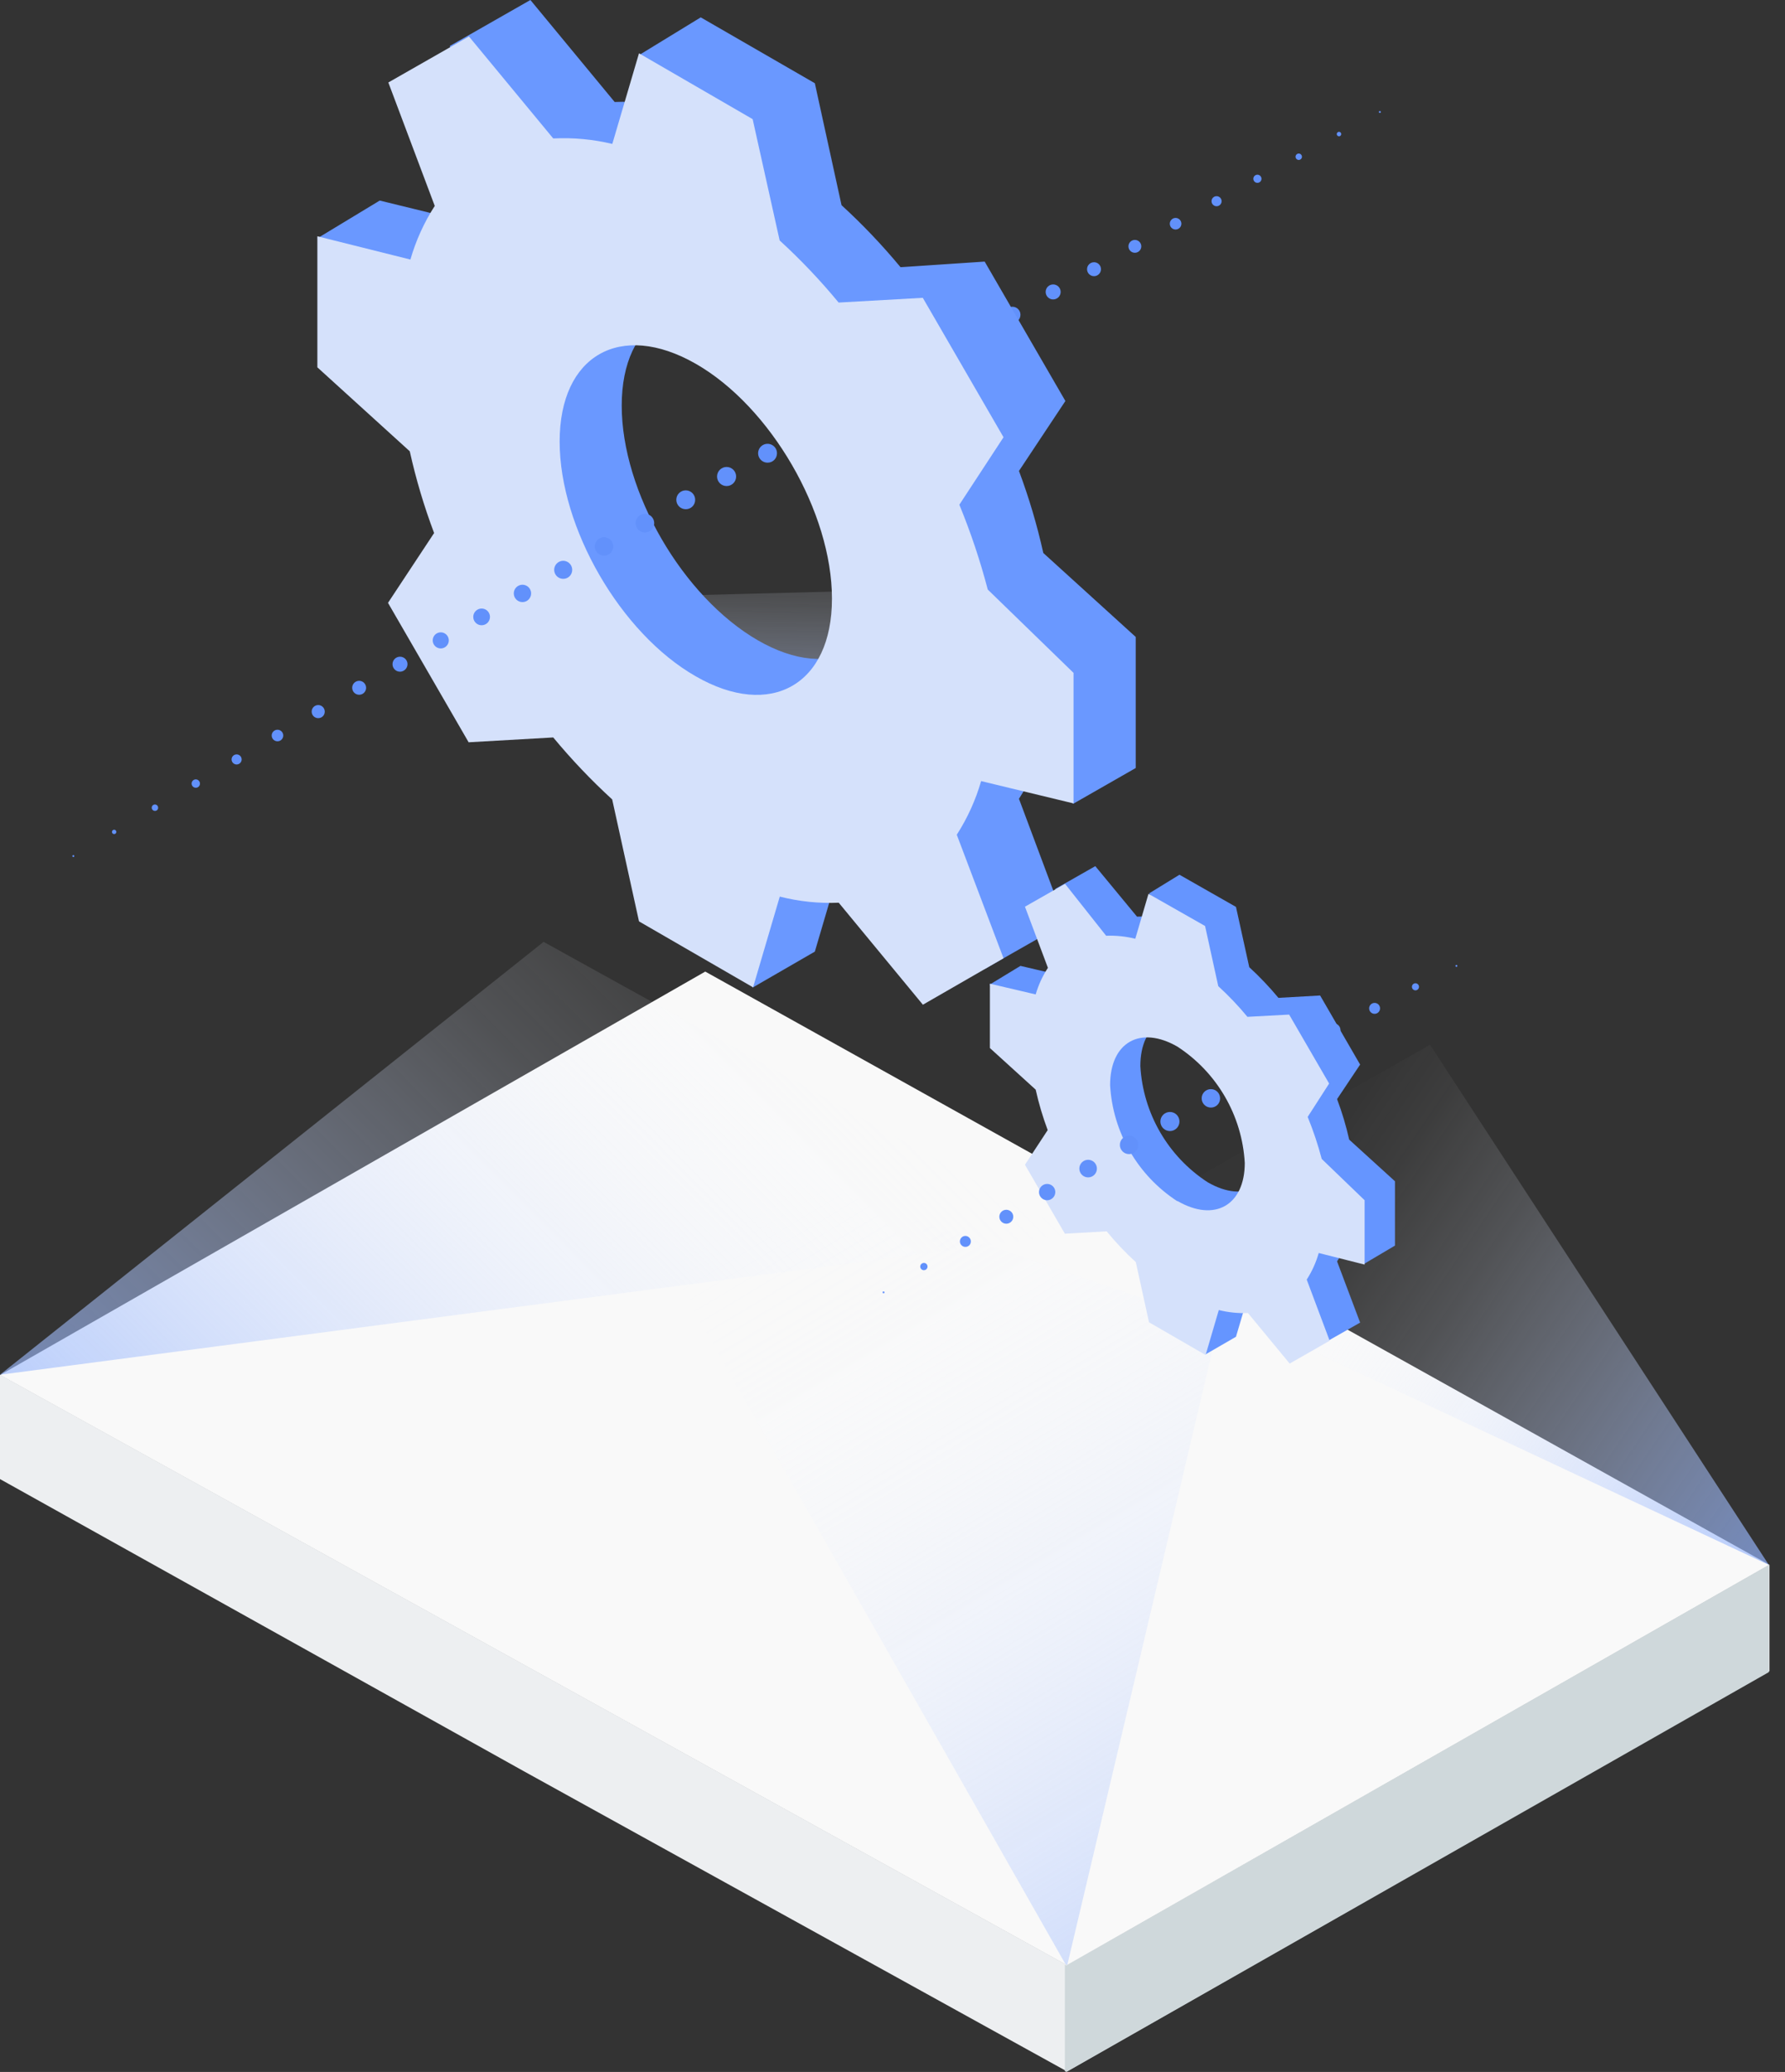 <svg width="106" height="123" viewBox="0 0 106 123" fill="none" xmlns="http://www.w3.org/2000/svg">
<rect x="0" y="0" width="106" height="123" fill="#333333" stroke="none"/>
<path d="M63.362 116.671L0 81.629L41.881 57.677L105.077 92.898L63.362 116.671Z" fill="#F9F9F9"/>
<path d="M64.26 73.797L105.039 92.898L84.92 62.019L64.26 73.797Z" fill="url(#paint0_linear)"/>
<path d="M63.356 116.748C53.632 99.642 43.899 82.537 34.158 65.431L72.359 78.636C69.367 91.34 66.366 104.044 63.356 116.748Z" fill="url(#paint1_linear)"/>
<path d="M63.362 116.652L0 81.609V87.804L31.095 105.141L63.362 122.968L105.077 99.201V92.898L63.362 116.652Z" fill="#EDEFF1"/>
<path d="M63.325 116.678L63.235 116.633V122.949L63.325 123L105.04 99.265V92.898L63.325 116.678Z" fill="#CFD8DB"/>
<path d="M32.28 55.913L0 81.609L63.668 73.269L32.28 55.913Z" fill="url(#paint2_linear)"/>
<path d="M74.338 64.356C74.627 64.356 74.861 64.122 74.861 63.834C74.861 63.545 74.627 63.311 74.338 63.311C74.05 63.311 73.816 63.545 73.816 63.834C73.816 64.122 74.05 64.356 74.338 64.356Z" fill="#6291FB"/>
<path d="M76.765 62.961C77.028 62.961 77.242 62.747 77.242 62.484C77.242 62.22 77.028 62.006 76.765 62.006C76.501 62.006 76.287 62.22 76.287 62.484C76.287 62.747 76.501 62.961 76.765 62.961Z" fill="#6291FB"/>
<path d="M79.197 61.573C79.028 61.576 78.875 61.476 78.809 61.321C78.743 61.166 78.778 60.986 78.898 60.867C79.017 60.748 79.196 60.713 79.352 60.778C79.507 60.844 79.607 60.997 79.604 61.166C79.604 61.274 79.561 61.377 79.485 61.454C79.408 61.53 79.305 61.573 79.197 61.573Z" fill="#6291FB"/>
<path d="M32.726 35.552L41.55 44.135L55.557 34.96L32.726 35.552Z" fill="url(#paint3_linear)"/>
<path d="M47.992 26.085C47.687 26.085 47.438 25.837 47.438 25.531C47.438 25.225 47.687 24.977 47.992 24.977C48.298 24.977 48.546 25.225 48.546 25.531C48.546 25.837 48.298 26.085 47.992 26.085Z" fill="#6291FB"/>
<path d="M50.419 24.697C50.718 24.697 50.96 24.454 50.96 24.156C50.96 23.857 50.718 23.614 50.419 23.614C50.12 23.614 49.878 23.857 49.878 24.156C49.878 24.454 50.12 24.697 50.419 24.697Z" fill="#6291FB"/>
<path d="M52.844 23.315C52.627 23.315 52.432 23.184 52.35 22.984C52.267 22.783 52.314 22.552 52.468 22.4C52.623 22.248 52.854 22.203 53.053 22.288C53.253 22.373 53.382 22.57 53.379 22.787C53.376 23.08 53.137 23.315 52.844 23.315Z" fill="#6291FB"/>
<path d="M55.271 21.934C54.986 21.934 54.755 21.703 54.755 21.418C54.755 21.133 54.986 20.902 55.271 20.902C55.555 20.902 55.786 21.133 55.786 21.418C55.786 21.555 55.732 21.686 55.635 21.783C55.538 21.879 55.407 21.934 55.271 21.934Z" fill="#6291FB"/>
<path d="M57.684 20.546C57.482 20.548 57.298 20.428 57.22 20.242C57.141 20.056 57.183 19.841 57.326 19.698C57.469 19.555 57.684 19.513 57.87 19.591C58.056 19.67 58.176 19.853 58.174 20.055C58.174 20.326 57.954 20.546 57.684 20.546Z" fill="#6291FB"/>
<path d="M60.122 19.164C59.858 19.164 59.645 18.95 59.645 18.687C59.645 18.423 59.858 18.209 60.122 18.209C60.386 18.209 60.599 18.423 60.599 18.687C60.599 18.95 60.386 19.164 60.122 19.164Z" fill="#6291FB"/>
<path fill-rule="evenodd" clip-rule="evenodd" d="M67.443 37.812V45.593L63.725 47.719L61.955 44.236C61.631 45.362 61.144 46.435 60.51 47.42L63.267 54.793L58.473 57.524L53.475 51.469C52.296 51.518 51.117 51.398 49.973 51.113L48.388 56.492L44.695 58.625L40.022 45.37C38.774 44.222 37.606 42.991 36.526 41.683L31.522 41.964L26.734 33.687L29.491 29.516C28.896 27.935 28.413 26.314 28.046 24.665L18.846 14.147L22.551 11.906L28.046 13.249C28.369 12.123 28.855 11.05 29.491 10.066L26.709 2.731L31.497 0L36.501 6.055C37.679 6.005 38.859 6.127 40.002 6.418L37.946 3.273L41.613 1.031L48.388 4.941L49.973 12.18C51.223 13.325 52.393 14.554 53.475 15.86L58.473 15.529L63.267 23.805L60.51 27.957C61.104 29.545 61.587 31.172 61.955 32.827L67.443 37.812ZM36.92 24.079C36.92 29.198 40.543 35.431 45 38.01C49.456 40.582 53.073 38.525 53.073 33.407C53.073 28.288 49.463 22.048 45 19.476C40.536 16.904 36.92 18.96 36.92 24.079Z" fill="#6A98FF"/>
<path fill-rule="evenodd" clip-rule="evenodd" d="M82.838 70.124V73.944L80.998 75.033L80.12 73.307C79.958 73.864 79.716 74.394 79.4 74.88L80.769 78.515L78.394 79.865L75.918 76.866C75.335 76.892 74.751 76.832 74.186 76.688L73.397 79.356L71.569 80.413L69.252 73.842C68.635 73.274 68.056 72.666 67.52 72.021L65.043 72.161L62.669 68.067L64.037 66.068C63.741 65.284 63.501 64.48 63.318 63.662L58.766 58.453L60.599 57.339L63.318 57.976C63.48 57.42 63.722 56.89 64.037 56.403L62.669 52.768L65.043 51.418L67.52 54.417C68.105 54.391 68.691 54.451 69.258 54.595L68.239 53.035L70.041 51.928L73.397 53.838L74.186 57.416C74.803 57.983 75.382 58.592 75.918 59.237L78.394 59.097L80.769 63.197L79.4 65.247C79.696 66.031 79.937 66.835 80.12 67.653L82.838 70.124ZM67.718 63.286C67.876 66.093 69.363 68.657 71.722 70.187C73.932 71.461 75.721 70.442 75.721 67.908C75.565 65.102 74.08 62.538 71.722 61.007C69.513 59.733 67.718 60.739 67.718 63.286Z" fill="#6595FF"/>
<path fill-rule="evenodd" clip-rule="evenodd" d="M63.751 39.945V47.694L58.263 46.369C57.937 47.495 57.451 48.567 56.817 49.553L59.593 56.887L54.805 59.644L49.807 53.589C48.629 53.639 47.449 53.517 46.306 53.226L44.72 58.613L37.946 54.697L36.354 47.458C35.104 46.313 33.934 45.083 32.853 43.778L27.829 44.065L23.041 35.788L25.779 31.643C25.183 30.062 24.7 28.441 24.334 26.791L18.846 21.806V14.026L24.372 15.408C24.695 14.281 25.182 13.209 25.817 12.224L23.061 4.896L27.848 2.165L32.853 8.219C34.032 8.16 35.213 8.269 36.361 8.544L37.946 3.164L44.695 7.073L46.299 14.274C47.551 15.42 48.721 16.652 49.801 17.961L54.799 17.68L59.593 25.957L56.97 29.962C57.644 31.601 58.208 33.284 58.657 34.998L63.751 39.945ZM33.234 26.212C33.234 31.331 36.85 37.596 41.307 40.143C45.764 42.715 49.405 40.658 49.405 35.539C49.405 30.421 45.77 24.137 41.307 21.59C36.844 19.043 33.234 21.093 33.234 26.212Z" fill="#D5E1FB"/>
<path fill-rule="evenodd" clip-rule="evenodd" d="M81.036 71.251V75.071L78.311 74.383C78.153 74.942 77.912 75.474 77.598 75.962L78.96 79.591L76.586 80.947L74.109 77.948C73.526 77.971 72.943 77.911 72.377 77.77L71.594 80.438L68.233 78.496L67.449 74.924C66.828 74.359 66.249 73.748 65.718 73.097L63.235 73.237L60.866 69.143L62.216 67.087C61.922 66.304 61.684 65.502 61.503 64.686L58.784 62.216V58.396L61.503 59.033C61.665 58.474 61.91 57.941 62.229 57.454L60.866 53.825L63.247 52.469L65.686 55.55C66.269 55.528 66.852 55.588 67.418 55.728L68.201 53.061L71.562 54.971L72.345 58.542C72.964 59.109 73.543 59.717 74.077 60.363L76.554 60.23L78.929 64.324L77.655 66.304C77.987 67.117 78.266 67.95 78.489 68.799L81.036 71.251ZM65.922 64.419C66.079 67.224 67.564 69.785 69.92 71.314V71.295C72.129 72.575 73.919 71.55 73.919 69.035C73.761 66.229 72.276 63.666 69.92 62.133C67.711 60.86 65.922 61.873 65.922 64.419Z" fill="#D5E1FB"/>
<path d="M4.355 50.877C4.324 50.877 4.298 50.851 4.298 50.82C4.298 50.788 4.324 50.762 4.355 50.762C4.387 50.762 4.413 50.788 4.413 50.82C4.413 50.835 4.407 50.849 4.396 50.86C4.385 50.871 4.371 50.877 4.355 50.877Z" fill="#6291FB"/>
<path d="M6.781 49.514C6.709 49.515 6.65 49.459 6.647 49.387C6.65 49.315 6.708 49.257 6.781 49.254C6.852 49.257 6.908 49.316 6.908 49.387C6.908 49.458 6.851 49.514 6.781 49.514Z" fill="#6291FB"/>
<path d="M9.206 48.139C9.128 48.142 9.056 48.096 9.025 48.024C8.994 47.952 9.01 47.869 9.065 47.813C9.121 47.758 9.204 47.742 9.276 47.773C9.348 47.804 9.394 47.876 9.391 47.955C9.391 48.057 9.308 48.139 9.206 48.139Z" fill="#6291FB"/>
<path d="M11.626 46.764C11.489 46.764 11.378 46.653 11.378 46.516C11.378 46.379 11.489 46.267 11.626 46.267C11.763 46.267 11.874 46.379 11.874 46.516C11.876 46.582 11.85 46.646 11.803 46.693C11.757 46.74 11.692 46.766 11.626 46.764Z" fill="#6291FB"/>
<path d="M14.052 45.383C13.886 45.383 13.752 45.248 13.752 45.083C13.752 44.918 13.886 44.784 14.052 44.784C14.217 44.784 14.351 44.918 14.351 45.083C14.351 45.248 14.217 45.383 14.052 45.383Z" fill="#6291FB"/>
<path d="M16.478 44.007C16.668 44.007 16.821 43.853 16.821 43.663C16.821 43.474 16.668 43.32 16.478 43.32C16.288 43.32 16.134 43.474 16.134 43.663C16.134 43.853 16.288 44.007 16.478 44.007Z" fill="#6291FB"/>
<path d="M18.902 42.632C18.744 42.635 18.6 42.541 18.539 42.395C18.477 42.249 18.51 42.081 18.622 41.969C18.733 41.857 18.902 41.824 19.048 41.886C19.193 41.948 19.287 42.092 19.285 42.25C19.285 42.351 19.244 42.448 19.173 42.52C19.101 42.592 19.004 42.632 18.902 42.632Z" fill="#6291FB"/>
<path d="M21.328 41.244C21.556 41.244 21.742 41.059 21.742 40.83C21.742 40.602 21.556 40.416 21.328 40.416C21.099 40.416 20.914 40.602 20.914 40.83C20.914 41.059 21.099 41.244 21.328 41.244Z" fill="#6291FB"/>
<path d="M23.748 39.875C23.503 39.872 23.306 39.671 23.309 39.425C23.311 39.18 23.511 38.983 23.756 38.984C24.002 38.985 24.2 39.184 24.2 39.429C24.197 39.677 23.995 39.875 23.748 39.875Z" fill="#6291FB"/>
<path d="M26.174 38.494C25.98 38.494 25.806 38.377 25.732 38.197C25.659 38.018 25.701 37.812 25.838 37.676C25.976 37.54 26.183 37.501 26.361 37.577C26.539 37.653 26.654 37.829 26.651 38.023C26.648 38.284 26.435 38.494 26.174 38.494Z" fill="#6291FB"/>
<path d="M28.6 37.118C28.326 37.118 28.104 36.896 28.104 36.622C28.104 36.347 28.326 36.125 28.6 36.125C28.874 36.125 29.097 36.347 29.097 36.622C29.097 36.753 29.044 36.88 28.951 36.973C28.858 37.066 28.732 37.118 28.6 37.118Z" fill="#6291FB"/>
<path d="M31.026 35.743C31.31 35.743 31.541 35.512 31.541 35.227C31.541 34.943 31.31 34.712 31.026 34.712C30.741 34.712 30.51 34.943 30.51 35.227C30.51 35.512 30.741 35.743 31.026 35.743Z" fill="#6291FB"/>
<path d="M33.451 34.362C33.234 34.364 33.036 34.235 32.952 34.034C32.868 33.834 32.913 33.602 33.067 33.449C33.221 33.295 33.452 33.249 33.653 33.334C33.853 33.418 33.982 33.616 33.98 33.833C33.98 34.125 33.743 34.362 33.451 34.362Z" fill="#6291FB"/>
<path d="M35.87 32.986C35.648 32.986 35.448 32.852 35.363 32.647C35.279 32.441 35.327 32.205 35.485 32.049C35.643 31.893 35.879 31.848 36.084 31.935C36.288 32.022 36.42 32.223 36.417 32.445C36.417 32.59 36.359 32.728 36.257 32.83C36.154 32.932 36.014 32.988 35.87 32.986Z" fill="#6291FB"/>
<path d="M38.296 31.611C37.99 31.611 37.742 31.363 37.742 31.057C37.742 30.751 37.99 30.503 38.296 30.503C38.602 30.503 38.85 30.751 38.85 31.057C38.852 31.205 38.794 31.346 38.69 31.451C38.585 31.555 38.444 31.613 38.296 31.611Z" fill="#6291FB"/>
<path d="M40.721 30.229C40.412 30.229 40.161 29.979 40.161 29.669C40.161 29.36 40.412 29.109 40.721 29.109C41.031 29.109 41.282 29.36 41.282 29.669C41.283 29.818 41.225 29.962 41.12 30.067C41.014 30.173 40.87 30.231 40.721 30.229Z" fill="#6291FB"/>
<path d="M43.148 28.854C42.835 28.854 42.581 28.601 42.581 28.288C42.581 27.975 42.835 27.721 43.148 27.721C43.461 27.721 43.714 27.975 43.714 28.288C43.714 28.601 43.461 28.854 43.148 28.854Z" fill="#6291FB"/>
<path d="M45.586 27.466C45.358 27.469 45.152 27.333 45.063 27.123C44.975 26.913 45.023 26.671 45.184 26.51C45.345 26.349 45.587 26.301 45.797 26.39C46.007 26.478 46.143 26.685 46.14 26.912C46.14 27.218 45.892 27.466 45.586 27.466Z" fill="#6291FB"/>
<path d="M62.54 17.776C62.786 17.776 62.986 17.577 62.986 17.33C62.986 17.084 62.786 16.885 62.54 16.885C62.294 16.885 62.095 17.084 62.095 17.33C62.095 17.577 62.294 17.776 62.54 17.776Z" fill="#6291FB"/>
<path d="M64.967 16.395C64.738 16.395 64.553 16.209 64.553 15.981C64.553 15.752 64.738 15.567 64.967 15.567C65.195 15.567 65.38 15.752 65.38 15.981C65.38 16.209 65.195 16.395 64.967 16.395Z" fill="#6291FB"/>
<path d="M67.393 15.006C67.604 15.006 67.775 14.835 67.775 14.624C67.775 14.414 67.604 14.242 67.393 14.242C67.182 14.242 67.011 14.414 67.011 14.624C67.011 14.835 67.182 15.006 67.393 15.006Z" fill="#6291FB"/>
<path d="M69.818 13.625C69.678 13.627 69.55 13.545 69.495 13.416C69.44 13.287 69.469 13.137 69.569 13.038C69.668 12.939 69.817 12.91 69.946 12.965C70.075 13.02 70.158 13.147 70.155 13.287C70.152 13.472 70.003 13.621 69.818 13.625Z" fill="#6291FB"/>
<path d="M72.245 12.243C72.41 12.243 72.544 12.109 72.544 11.944C72.544 11.779 72.41 11.645 72.245 11.645C72.079 11.645 71.945 11.779 71.945 11.944C71.945 12.109 72.079 12.243 72.245 12.243Z" fill="#6291FB"/>
<path d="M74.67 10.855C74.536 10.855 74.428 10.747 74.428 10.613C74.428 10.48 74.536 10.371 74.67 10.371C74.803 10.371 74.912 10.48 74.912 10.613C74.912 10.747 74.803 10.855 74.67 10.855Z" fill="#6291FB"/>
<path d="M77.089 9.493C76.999 9.476 76.933 9.397 76.933 9.305C76.933 9.213 76.999 9.134 77.089 9.117C77.165 9.103 77.241 9.136 77.283 9.2C77.326 9.264 77.326 9.347 77.283 9.41C77.241 9.474 77.165 9.507 77.089 9.493Z" fill="#6291FB"/>
<path d="M79.515 8.092C79.588 8.092 79.648 8.032 79.648 7.959C79.648 7.885 79.588 7.825 79.515 7.825C79.441 7.825 79.381 7.885 79.381 7.959C79.381 8.032 79.441 8.092 79.515 8.092Z" fill="#6291FB"/>
<path d="M81.94 6.704C81.909 6.704 81.883 6.679 81.883 6.647C81.883 6.615 81.909 6.59 81.94 6.59C81.972 6.59 81.998 6.615 81.998 6.647C81.998 6.679 81.972 6.704 81.94 6.704Z" fill="#6291FB"/>
<path d="M52.469 76.777C52.437 76.777 52.411 76.751 52.411 76.72C52.411 76.688 52.437 76.662 52.469 76.662C52.5 76.662 52.526 76.688 52.526 76.72C52.526 76.735 52.52 76.75 52.509 76.76C52.498 76.771 52.484 76.777 52.469 76.777Z" fill="#6291FB"/>
<path d="M54.9 75.402C54.815 75.417 54.73 75.38 54.682 75.308C54.635 75.235 54.635 75.142 54.682 75.07C54.73 74.998 54.815 74.961 54.9 74.975C55.004 74.993 55.08 75.083 55.08 75.189C55.08 75.294 55.004 75.384 54.9 75.402Z" fill="#6291FB"/>
<path d="M57.328 74.02C57.196 74.02 57.077 73.94 57.027 73.818C56.977 73.696 57.006 73.556 57.1 73.464C57.194 73.371 57.335 73.345 57.456 73.397C57.577 73.45 57.655 73.57 57.652 73.702C57.652 73.787 57.618 73.869 57.557 73.929C57.496 73.989 57.413 74.022 57.328 74.02Z" fill="#6291FB"/>
<path d="M59.759 72.645C59.987 72.645 60.172 72.46 60.172 72.231C60.172 72.003 59.987 71.817 59.759 71.817C59.53 71.817 59.345 72.003 59.345 72.231C59.345 72.46 59.53 72.645 59.759 72.645Z" fill="#6291FB"/>
<path d="M62.184 71.251C61.988 71.251 61.811 71.132 61.736 70.951C61.662 70.769 61.705 70.56 61.844 70.422C61.984 70.285 62.193 70.245 62.374 70.322C62.554 70.399 62.67 70.577 62.668 70.773C62.664 71.038 62.449 71.251 62.184 71.251Z" fill="#6291FB"/>
<path d="M64.617 69.895C64.329 69.895 64.095 69.661 64.095 69.373C64.095 69.084 64.329 68.85 64.617 68.85C64.905 68.85 65.139 69.084 65.139 69.373C65.139 69.661 64.905 69.895 64.617 69.895Z" fill="#6291FB"/>
<path d="M67.049 68.513C67.351 68.513 67.596 68.268 67.596 67.966C67.596 67.663 67.351 67.418 67.049 67.418C66.746 67.418 66.501 67.663 66.501 67.966C66.501 68.268 66.746 68.513 67.049 68.513Z" fill="#6291FB"/>
<path d="M69.475 67.144C69.162 67.144 68.908 66.891 68.908 66.578C68.908 66.265 69.162 66.011 69.475 66.011C69.788 66.011 70.041 66.265 70.041 66.578C70.041 66.728 69.982 66.872 69.876 66.978C69.769 67.085 69.625 67.144 69.475 67.144Z" fill="#6291FB"/>
<path d="M71.907 65.75C71.605 65.75 71.359 65.505 71.359 65.202C71.359 64.9 71.605 64.655 71.907 64.655C72.209 64.655 72.454 64.9 72.454 65.202C72.456 65.348 72.399 65.488 72.296 65.591C72.193 65.694 72.053 65.751 71.907 65.75Z" fill="#6291FB"/>
<path d="M81.628 60.185C81.808 60.185 81.953 60.04 81.953 59.861C81.953 59.681 81.808 59.536 81.628 59.536C81.449 59.536 81.304 59.681 81.304 59.861C81.304 60.04 81.449 60.185 81.628 60.185Z" fill="#6291FB"/>
<path d="M84.055 58.791C83.939 58.791 83.845 58.697 83.845 58.581C83.845 58.465 83.939 58.371 84.055 58.371C84.171 58.371 84.265 58.465 84.265 58.581C84.265 58.697 84.171 58.791 84.055 58.791Z" fill="#6291FB"/>
<path d="M86.487 57.397C86.519 57.397 86.544 57.371 86.544 57.339C86.544 57.308 86.519 57.282 86.487 57.282C86.455 57.282 86.43 57.308 86.43 57.339C86.43 57.371 86.455 57.397 86.487 57.397Z" fill="#6291FB"/>
<defs>
<linearGradient id="paint0_linear" x1="133.441" y1="71.005" x2="94.617" y2="44.554" gradientUnits="userSpaceOnUse">
<stop stop-color="#6291FB"/>
<stop offset="0.01" stop-color="#6392FB" stop-opacity="0.99"/>
<stop offset="0.29" stop-color="#9AB8FC" stop-opacity="0.64"/>
<stop offset="0.55" stop-color="#C5D6FE" stop-opacity="0.37"/>
<stop offset="0.75" stop-color="#E4ECFE" stop-opacity="0.17"/>
<stop offset="0.91" stop-color="#F8FAFF" stop-opacity="0.05"/>
<stop offset="1" stop-color="white" stop-opacity="0.01"/>
</linearGradient>
<linearGradient id="paint1_linear" x1="110.827" y1="127.393" x2="68.692" y2="57.164" gradientUnits="userSpaceOnUse">
<stop stop-color="#6291FB"/>
<stop offset="0.01" stop-color="#6392FB" stop-opacity="0.99"/>
<stop offset="0.29" stop-color="#9AB8FC" stop-opacity="0.64"/>
<stop offset="0.55" stop-color="#C5D6FE" stop-opacity="0.37"/>
<stop offset="0.75" stop-color="#E4ECFE" stop-opacity="0.17"/>
<stop offset="0.91" stop-color="#F8FAFF" stop-opacity="0.05"/>
<stop offset="1" stop-color="white" stop-opacity="0.01"/>
</linearGradient>
<linearGradient id="paint2_linear" x1="-15.189" y1="96.079" x2="37.838" y2="43.39" gradientUnits="userSpaceOnUse">
<stop stop-color="#6291FB"/>
<stop offset="0.01" stop-color="#6392FB" stop-opacity="0.99"/>
<stop offset="0.29" stop-color="#9AB8FC" stop-opacity="0.64"/>
<stop offset="0.55" stop-color="#C5D6FE" stop-opacity="0.37"/>
<stop offset="0.75" stop-color="#E4ECFE" stop-opacity="0.17"/>
<stop offset="0.91" stop-color="#F8FAFF" stop-opacity="0.05"/>
<stop offset="1" stop-color="white" stop-opacity="0.01"/>
</linearGradient>
<linearGradient id="paint3_linear" x1="66.477" y1="50.828" x2="66.827" y2="31.478" gradientUnits="userSpaceOnUse">
<stop stop-color="#6291FB"/>
<stop offset="0.01" stop-color="#6392FB" stop-opacity="0.99"/>
<stop offset="0.29" stop-color="#9AB8FC" stop-opacity="0.64"/>
<stop offset="0.55" stop-color="#C5D6FE" stop-opacity="0.37"/>
<stop offset="0.75" stop-color="#E4ECFE" stop-opacity="0.17"/>
<stop offset="0.91" stop-color="#F8FAFF" stop-opacity="0.05"/>
<stop offset="1" stop-color="white" stop-opacity="0.01"/>
</linearGradient>
</defs>
</svg>
